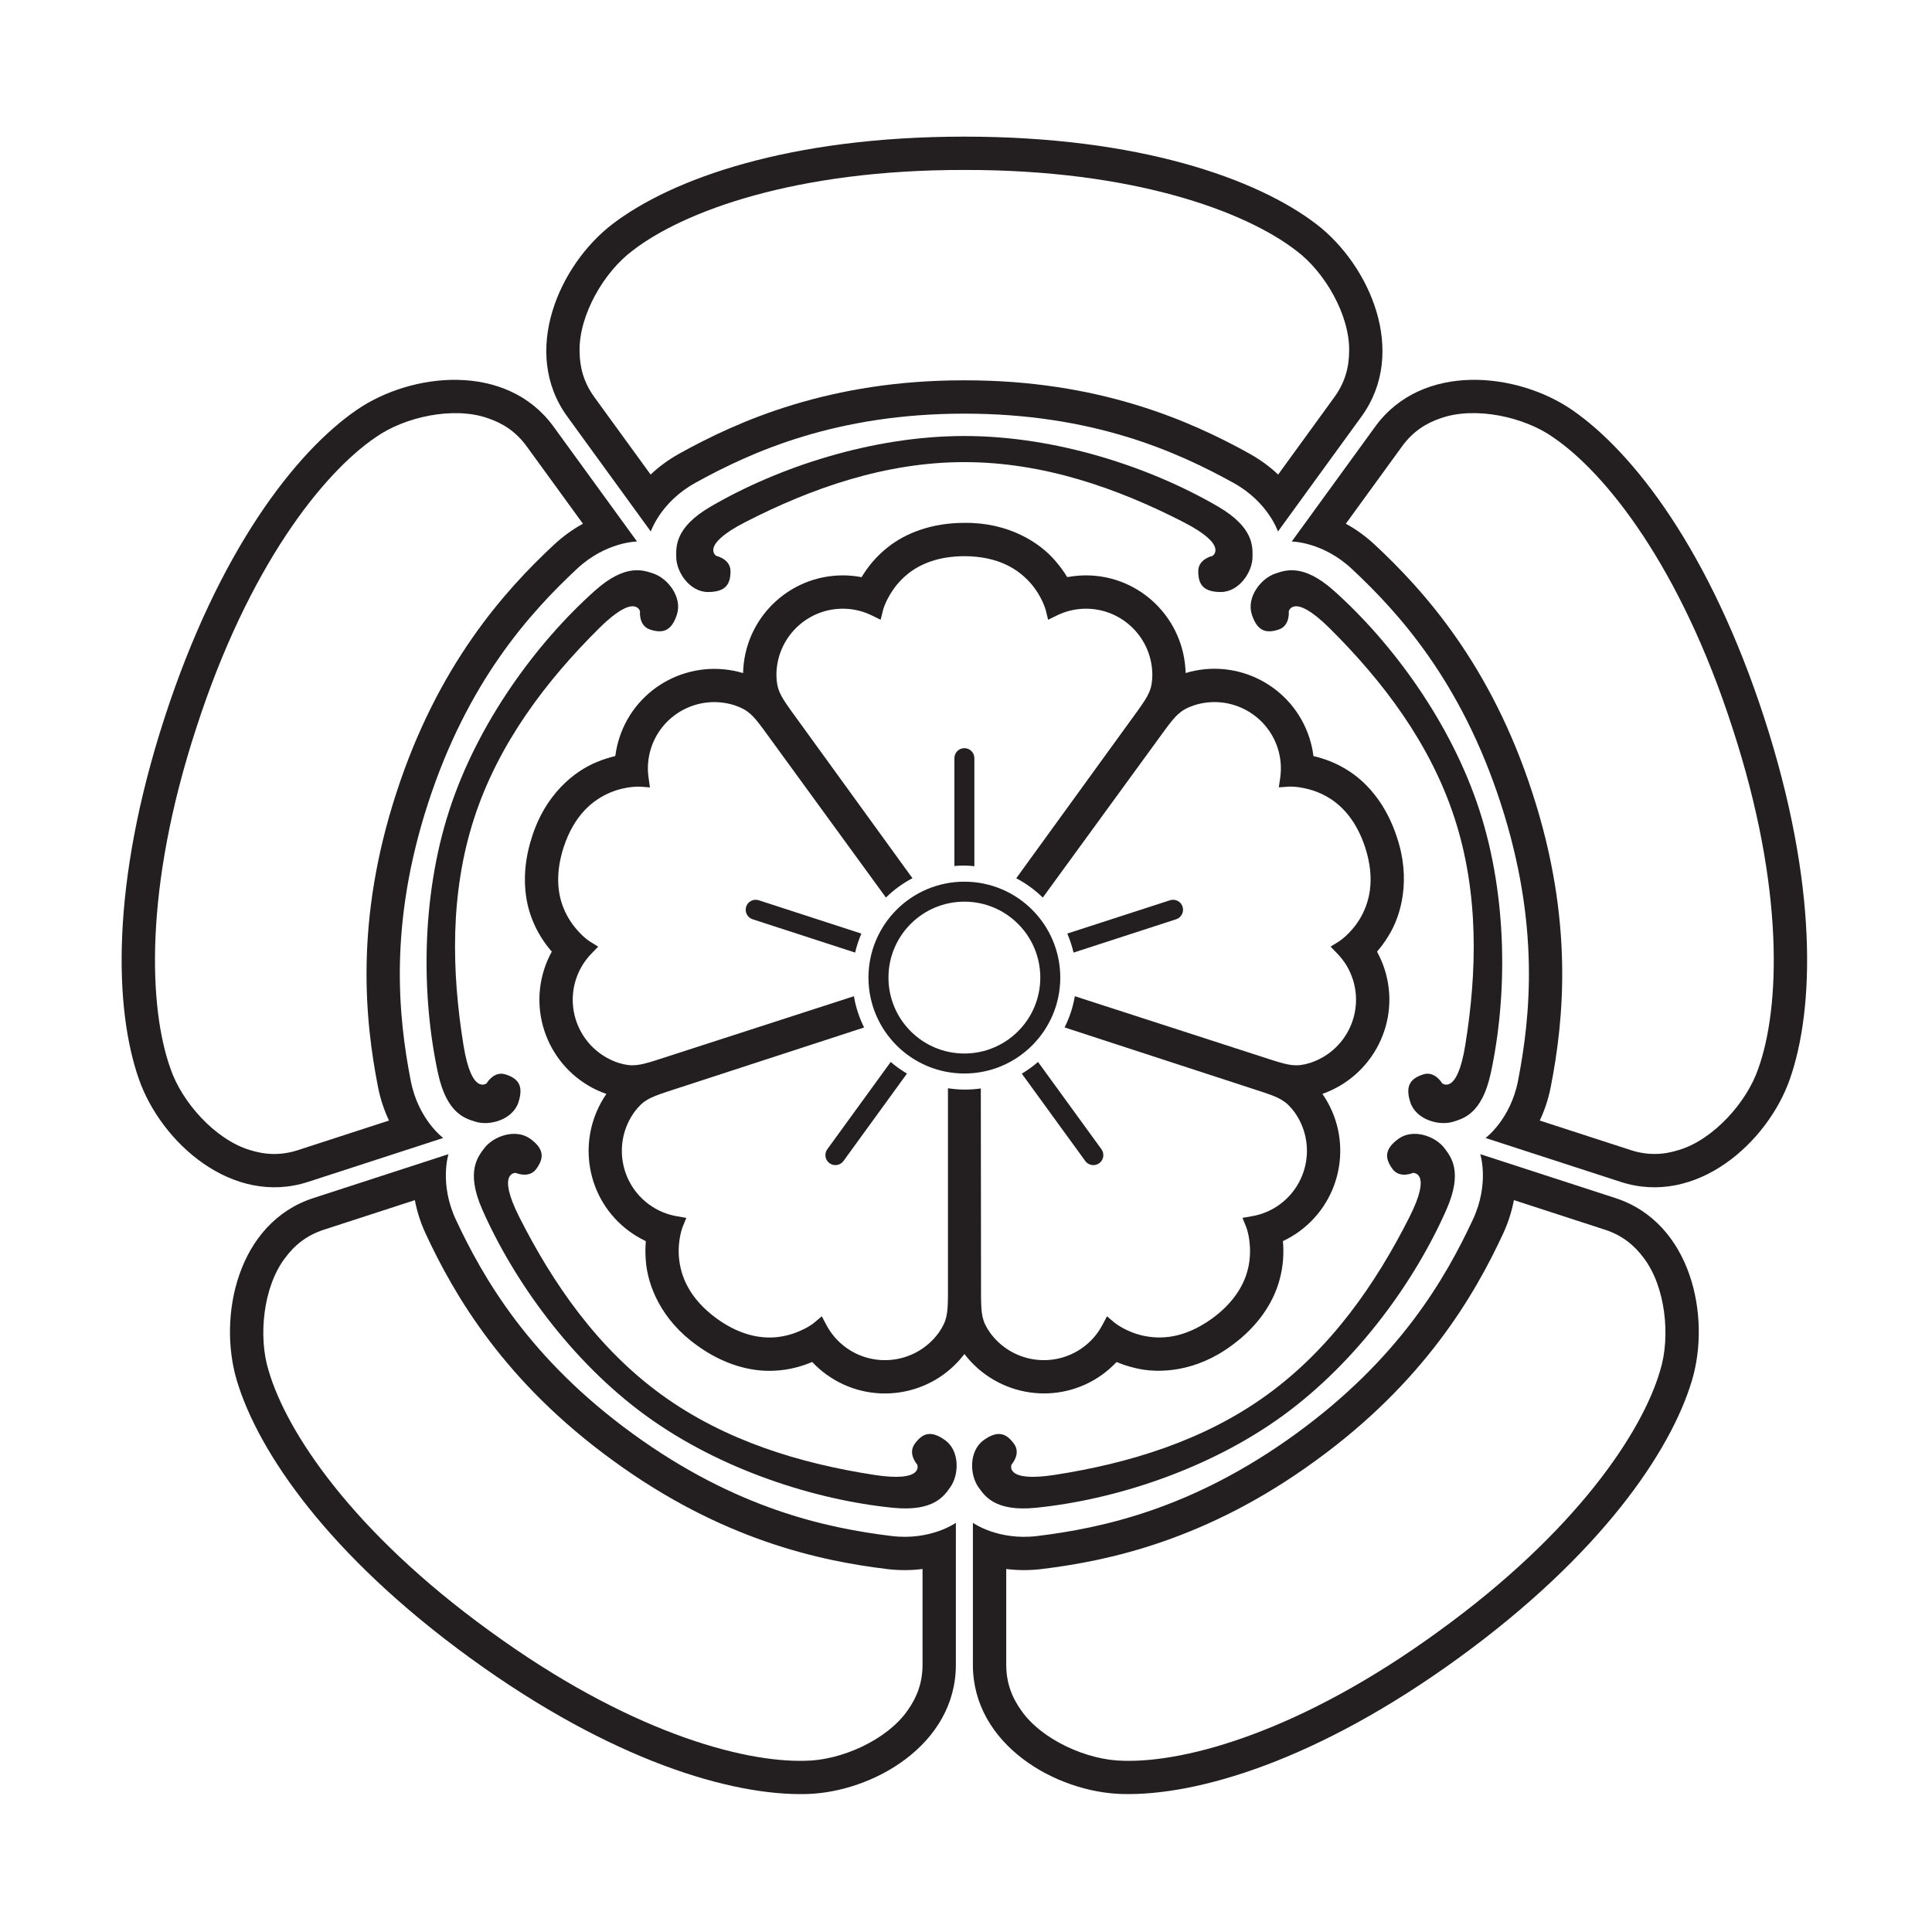 <?xml version="1.0" encoding="UTF-8" standalone="no"?>
<!-- Created with Inkscape (http://www.inkscape.org/) -->

<svg
   sodipodi:docname="Kagegokani Karabana.svg"
   viewBox="0 0 793.701 793.701"
   height="793.701"
   width="793.701"
   id="svg51909"
   version="1.1"
   inkscape:version="1.2 (dc2aeda, 2022-05-15)"
   xmlns:inkscape="http://www.inkscape.org/namespaces/inkscape"
   xmlns:sodipodi="http://sodipodi.sourceforge.net/DTD/sodipodi-0.dtd"
   xmlns="http://www.w3.org/2000/svg"
   xmlns:svg="http://www.w3.org/2000/svg">
  <defs
     id="defs51913">
    <clipPath
       clipPathUnits="userSpaceOnUse"
       id="clipPath52573">
      <path
         d="m -297.139,447.602 h 595.276 v -841.89 h -595.276 z"
         id="path52575"
         style="stroke-width:1" />
    </clipPath>
    <clipPath
       clipPathUnits="userSpaceOnUse"
       id="clipPath52579">
      <path
         d="m -274.441,450.204 h 595.276 v -841.89 h -595.276 z"
         id="path52581"
         style="stroke-width:1" />
    </clipPath>
    <clipPath
       clipPathUnits="userSpaceOnUse"
       id="clipPath52585">
      <path
         d="M -541.77,452.19 H 53.505 v -841.89 H -541.77 Z"
         id="path52587"
         style="stroke-width:1" />
    </clipPath>
    <clipPath
       clipPathUnits="userSpaceOnUse"
       id="clipPath52591">
      <path
         d="m -265.404,410.657 h 595.276 v -841.89 h -595.276 z"
         id="path52593"
         style="stroke-width:1" />
    </clipPath>
    <clipPath
       clipPathUnits="userSpaceOnUse"
       id="clipPath52597">
      <path
         d="m -448.185,375.129 h 595.276 v -841.89 h -595.276 z"
         id="path52599"
         style="stroke-width:1" />
    </clipPath>
    <clipPath
       clipPathUnits="userSpaceOnUse"
       id="clipPath52603">
      <path
         d="m -511.496,545.356 h 595.276 v -841.89 h -595.276 z"
         id="path52605"
         style="stroke-width:1" />
    </clipPath>
    <clipPath
       clipPathUnits="userSpaceOnUse"
       id="clipPath52609">
      <path
         d="m -284.246,635.963 h 595.276 v -841.89 h -595.276 z"
         id="path52611"
         style="stroke-width:1" />
    </clipPath>
    <clipPath
       clipPathUnits="userSpaceOnUse"
       id="clipPath52615">
      <path
         d="m -203.781,552.7 h 595.276 v -841.89 h -595.276 z"
         id="path52617"
         style="stroke-width:1" />
    </clipPath>
    <clipPath
       clipPathUnits="userSpaceOnUse"
       id="clipPath52621">
      <path
         d="m -170.802,290.73 h 595.276 v -841.89 h -595.276 z"
         id="path52623"
         style="stroke-width:1" />
    </clipPath>
    <clipPath
       clipPathUnits="userSpaceOnUse"
       id="clipPath52627">
      <path
         d="m -390.491,552.7 h 595.276 v -841.89 h -595.276 z"
         id="path52629"
         style="stroke-width:1" />
    </clipPath>
    <clipPath
       clipPathUnits="userSpaceOnUse"
       id="clipPath52633">
      <path
         d="m -314.833,453.809 h 595.276 v -841.89 h -595.276 z"
         id="path52635"
         style="stroke-width:1" />
    </clipPath>
    <clipPath
       clipPathUnits="userSpaceOnUse"
       id="clipPath52639">
      <path
         d="m -411.172,245.319 h 595.276 v -841.89 h -595.276 z"
         id="path52641"
         style="stroke-width:1" />
    </clipPath>
    <clipPath
       clipPathUnits="userSpaceOnUse"
       id="clipPath52645">
      <path
         d="m -300.217,389.883 h 595.276 v -841.89 h -595.276 z"
         id="path52647"
         style="stroke-width:1" />
    </clipPath>
    <clipPath
       clipPathUnits="userSpaceOnUse"
       id="clipPath52651">
      <path
         d="m -297.139,265.385 h 595.276 v -841.89 h -595.276 z"
         id="path52653"
         style="stroke-width:1" />
    </clipPath>
    <clipPath
       clipPathUnits="userSpaceOnUse"
       id="clipPath52657">
      <path
         d="m -146.088,375.129 h 595.276 v -841.89 h -595.276 z"
         id="path52659"
         style="stroke-width:1" />
    </clipPath>
    <clipPath
       clipPathUnits="userSpaceOnUse"
       id="clipPath52663">
      <path
         d="m -330.769,416.508 h 595.276 v -841.89 h -595.276 z"
         id="path52665"
         style="stroke-width:1" />
    </clipPath>
    <clipPath
       clipPathUnits="userSpaceOnUse"
       id="clipPath52669">
      <path
         d="m -418.957,406.161 h 595.276 v -841.89 h -595.276 z"
         id="path52671"
         style="stroke-width:1" />
    </clipPath>
  </defs>
  <sodipodi:namedview
     id="namedview51911"
     pagecolor="#ffffff"
     bordercolor="#000000"
     borderopacity="0.25"
     inkscape:showpageshadow="2"
     inkscape:pageopacity="0.0"
     inkscape:pagecheckerboard="0"
     inkscape:deskcolor="#d1d1d1"
     showgrid="false"
     inkscape:zoom="0.21024124"
     inkscape:cx="-1234.2964"
     inkscape:cy="561.26001"
     inkscape:window-width="1419"
     inkscape:window-height="456"
     inkscape:window-x="0"
     inkscape:window-y="25"
     inkscape:window-maximized="0"
     inkscape:current-layer="svg51909">
    <inkscape:page
       x="0"
       y="0"
       id="page51915"
       width="793.701"
       height="793.701" />
  </sodipodi:namedview>
  <path
     d="m 597.581,336.172 c 10,30.773 9.268,63.028 4.361,93.305 -3.361,20.773 -9.508,15.533 -9.508,15.533 0,0 -2.973,-5.174 -7.757,-3.62 -4.793,1.563 -7.637,4.251 -5.296,11.435 2.34,7.188 11.867,9.877 17.779,7.956 3.826,-1.249 11.604,-3.036 15.242,-19.76 6.8,-31.287 7.104,-72.092 -4.618,-108.164 -11.716,-36.068 -35.946,-68.903 -59.838,-90.213 -12.774,-11.394 -20.117,-8.274 -23.95,-7.029 -5.912,1.921 -12.048,9.696 -9.707,16.885 2.336,7.191 6.211,7.696 11,6.135 4.795,-1.556 4.154,-7.487 4.154,-7.487 0,0 1.897,-7.853 16.821,6.979 21.776,21.613 41.328,47.277 51.317,78.045"
     style="fill:#231f20;fill-opacity:1;fill-rule:nonzero;stroke:none"
     id="path51929" />
  <path
     d="m 722.361,438.92 c -4.693,13.927 -18.461,29.216 -32.551,33.489 -6.478,2.068 -12.838,2.328 -19.798,0.096 -14.207,-4.616 -27.463,-8.921 -37.453,-12.166 1.856,-3.908 3.469,-8.484 4.506,-13.758 5.378,-27.429 9.595,-68.382 -7.514,-120.794 -16.971,-52.463 -44.44,-83.109 -64.922,-102.15 -3.945,-3.655 -7.942,-6.407 -11.738,-8.478 6.178,-8.498 14.368,-19.766 23.156,-31.865 4.308,-5.901 9.61,-9.42 16.077,-11.569 13.908,-4.808 34.011,-0.538 46.011,7.98 21.625,14.742 52.178,53.081 73.599,119.374 21.638,66.221 19.458,115.208 10.627,139.841 m 2.395,-144.068 C 702.532,226.461 671.118,185.838 645.905,168.45 c -22.581,-15.572 -61.665,-19.741 -80.94,6.808 -18.45,25.419 -34.298,47.205 -34.298,47.205 0,0 12.721,0.074 24.618,11.184 19.606,18.295 45.039,46.503 61.234,96.372 16.205,49.873 12.218,87.641 7.12,113.958 -3.111,15.992 -13.352,23.527 -13.352,23.527 0,0 25.629,8.307 55.491,18.028 31.194,10.156 60.368,-16.197 69.475,-42.065 10.189,-28.894 11.723,-80.221 -10.497,-148.615"
     style="fill:#231f20;fill-opacity:1;fill-rule:nonzero;stroke:none"
     id="path51933" />
  <path
     d="m 396.185,432.803 c -17.221,0 -31.188,-13.972 -31.188,-31.191 0,-17.228 13.967,-31.192 31.188,-31.192 17.221,0 31.188,13.964 31.188,31.192 0,17.219 -13.967,31.191 -31.188,31.191 m 0,-70.59 c -21.765,0 -39.393,17.629 -39.404,39.397 0.011,21.753 17.639,39.393 39.404,39.406 21.753,-0.013 39.387,-17.653 39.399,-39.406 -0.012,-21.768 -17.646,-39.397 -39.399,-39.397"
     style="fill:#231f20;fill-opacity:1;fill-rule:nonzero;stroke:none"
     id="path51937" />
  <path
     d="m 396.185,189.846 c 32.353,0 62.804,10.667 90.084,24.687 18.72,9.618 11.834,13.845 11.834,13.845 0,0 -5.836,1.221 -5.836,6.263 0,5.038 1.678,8.568 9.236,8.568 7.558,0 13.058,-8.235 13.058,-14.451 0,-4.029 0.701,-11.979 -14.084,-20.605 -27.651,-16.135 -66.364,-29.031 -104.292,-29.031 -37.927,0 -76.642,12.896 -104.292,29.031 -14.786,8.626 -14.085,16.576 -14.085,20.605 0,6.216 5.5,14.451 13.06,14.451 7.557,0 9.233,-3.53 9.233,-8.568 0,-5.042 -5.834,-6.263 -5.834,-6.263 0,0 -6.887,-4.227 11.833,-13.845 27.28,-14.02 57.73,-24.687 90.085,-24.687"
     style="fill:#231f20;fill-opacity:1;fill-rule:nonzero;stroke:none"
     id="path51941" />
  <path
     d="m 548.229,163.092 c -8.787,12.091 -16.975,23.365 -23.143,31.864 -3.149,-2.969 -7.002,-5.92 -11.696,-8.544 -24.426,-13.589 -62.077,-30.249 -117.205,-30.169 -55.141,-0.08 -92.778,16.58 -117.215,30.169 -4.694,2.624 -8.543,5.572 -11.686,8.541 -6.18,-8.498 -14.366,-19.77 -23.154,-31.861 -4.276,-5.923 -5.986,-12.056 -6.031,-18.863 -0.277,-14.72 9.996,-32.522 21.811,-41.298 20.694,-16.008 66.609,-33.225 136.275,-33.113 69.662,-0.112 115.571,17.105 136.272,33.113 11.796,8.766 22.091,26.578 21.797,41.298 -0.038,6.807 -1.76,12.94 -6.025,18.863 M 540.768,92.067 C 516.437,73.458 468.096,56.132 396.185,56.132 c -71.911,0 -120.253,17.326 -144.583,35.935 -21.787,16.658 -37.832,52.542 -18.536,79.077 18.47,25.4 34.294,47.208 34.294,47.208 0,0 3.998,-12.075 18.247,-19.964 23.453,-12.985 58.139,-28.455 110.578,-28.455 52.44,0 87.124,15.47 110.577,28.455 14.251,7.889 18.248,19.964 18.248,19.964 0,0 15.822,-21.808 34.295,-47.208 19.295,-26.535 3.249,-62.419 -18.537,-79.077"
     style="fill:#231f20;fill-opacity:1;fill-rule:nonzero;stroke:none"
     id="path51945" />
  <path
     d="m 194.784,336.172 c 9.995,-30.771 29.553,-56.435 51.312,-78.048 14.936,-14.829 16.826,-6.976 16.826,-6.976 0,0 -0.641,5.928 4.154,7.487 4.793,1.559 8.669,1.051 11.005,-6.137 2.331,-7.188 -3.795,-14.964 -9.707,-16.886 -3.838,-1.245 -11.181,-4.365 -23.951,7.027 -23.887,21.315 -48.122,54.145 -59.838,90.218 -11.721,36.072 -11.417,76.875 -4.618,108.159 3.634,16.726 11.412,18.516 15.244,19.762 5.912,1.922 15.442,-0.765 17.778,-7.953 2.336,-7.189 -0.502,-9.875 -5.292,-11.432 -4.8,-1.557 -7.761,3.617 -7.761,3.617 0,0 -6.147,5.24 -9.513,-15.536 -4.902,-30.275 -5.635,-62.534 4.361,-93.302"
     style="fill:#231f20;fill-opacity:1;fill-rule:nonzero;stroke:none"
     id="path51949" />
  <path
     d="m 227.736,223.64 c -20.472,19.032 -47.951,49.691 -64.916,102.149 -17.114,52.413 -12.897,93.356 -7.525,120.796 1.048,5.277 2.663,9.849 4.511,13.758 -9.99,3.244 -23.24,7.55 -37.458,12.17 -6.948,2.237 -13.309,1.97 -19.798,-0.09 -14.09,-4.284 -27.842,-19.557 -32.54,-33.502 -8.831,-24.635 -11.017,-73.616 10.62,-139.837 21.417,-66.291 51.981,-104.636 73.606,-119.375 11.979,-8.513 32.103,-12.793 46.011,-7.966 6.461,2.134 11.758,5.67 16.077,11.558 8.783,12.092 16.976,23.363 23.156,31.859 -3.801,2.073 -7.795,4.827 -11.744,8.48 m -0.332,-48.384 c -19.273,-26.55 -58.363,-22.378 -80.934,-6.807 -25.218,17.388 -56.631,58.011 -78.855,126.403 -22.225,68.393 -20.685,119.721 -10.503,148.611 9.113,25.867 38.275,52.211 69.48,42.067 29.863,-9.724 55.492,-18.031 55.492,-18.031 0,0 -10.247,-7.533 -13.347,-23.524 -5.104,-26.319 -9.097,-64.085 7.11,-113.959 16.2,-49.871 41.632,-78.079 61.226,-96.373 11.91,-11.112 24.631,-11.184 24.631,-11.184 0,0 -15.853,-21.787 -34.3,-47.203"
     style="fill:#231f20;fill-opacity:1;fill-rule:nonzero;stroke:none"
     id="path51953" />
  <path
     d="m 271.708,572.933 c -26.175,-19.019 -44.539,-45.549 -58.367,-72.926 -9.493,-18.784 -1.433,-18.152 -1.433,-18.152 0,0 5.437,2.438 8.403,-1.635 2.961,-4.079 3.677,-7.923 -2.436,-12.363 -6.116,-4.44 -15.405,-1.014 -19.061,4.016 -2.368,3.26 -7.606,9.276 -0.716,24.948 12.886,29.3 36.623,62.495 67.31,84.795 30.685,22.286 69.587,34.614 101.433,37.809 17.033,1.711 21.145,-5.131 23.507,-8.391 3.656,-5.036 4.052,-14.924 -2.07,-19.372 -6.114,-4.434 -9.544,-2.576 -12.5,1.508 -2.969,4.072 1.036,8.5 1.036,8.5 0,0 3.084,7.46 -17.713,4.242 -30.312,-4.692 -61.216,-13.96 -87.393,-32.979"
     style="fill:#231f20;fill-opacity:1;fill-rule:nonzero;stroke:none"
     id="path51957" />
  <path
     d="m 378.995,683.951 c -0.021,7.312 -2.235,13.276 -6.2,18.815 -8.428,12.068 -27.207,20.428 -41.915,20.589 -26.158,0.779 -73.421,-12.273 -129.714,-53.313 -56.433,-40.856 -83.457,-81.779 -90.79,-106.891 -4.394,-14.025 -2.246,-34.486 6.644,-46.224 4.024,-5.484 9.028,-9.44 15.96,-11.716 14.212,-4.617 27.468,-8.926 37.453,-12.174 0.801,4.253 2.18,8.904 4.436,13.778 11.774,25.358 32.444,60.967 77.09,93.303 44.563,32.476 84.799,41.125 112.563,44.492 5.34,0.633 10.186,0.513 14.478,-0.042 -0.005,10.508 -0.005,24.438 -0.005,39.383 m 13.695,-58.357 c 0,0 -10.338,7.417 -26.502,5.42 -26.608,-3.271 -63.755,-11.151 -106.185,-41.969 -42.417,-30.82 -61.392,-63.724 -72.734,-88.012 -6.884,-14.764 -3.026,-26.884 -3.026,-26.884 0,0 -25.618,8.347 -55.491,18.032 -31.204,10.125 -39.319,48.585 -31.483,74.874 8.745,29.355 37.672,71.784 95.848,114.052 58.176,42.268 107.466,56.667 138.094,55.92 27.415,-0.675 61.488,-20.279 61.473,-53.087 -0.016,-31.408 0.006,-58.346 0.006,-58.346"
     style="fill:#231f20;fill-opacity:1;fill-rule:nonzero;stroke:none"
     id="path51961" />
  <path
     d="m 520.655,572.933 c -26.175,19.019 -57.08,28.287 -87.392,32.979 -20.798,3.218 -17.708,-4.242 -17.708,-4.242 0,0 3.999,-4.428 1.043,-8.5 -2.968,-4.073 -6.399,-5.942 -12.513,-1.508 -6.115,4.448 -5.726,14.347 -2.068,19.372 2.368,3.26 6.472,10.102 23.501,8.391 31.857,-3.195 70.758,-15.523 101.444,-37.809 30.68,-22.3 54.424,-55.483 67.305,-84.795 6.889,-15.672 1.65,-21.688 -0.716,-24.948 -3.651,-5.03 -12.94,-8.458 -19.056,-4.016 -6.115,4.446 -5.399,8.287 -2.436,12.363 2.96,4.073 8.401,1.635 8.401,1.635 0,0 8.056,-0.632 -1.438,18.152 -13.827,27.387 -32.192,53.907 -58.367,72.926"
     style="fill:#231f20;fill-opacity:1;fill-rule:nonzero;stroke:none"
     id="path51965" />
  <path
     d="m 681.995,563.141 c -7.333,25.123 -34.359,66.033 -90.785,106.89 -56.295,41.05 -103.561,54.102 -129.713,53.323 -14.695,-0.161 -33.492,-8.531 -41.912,-20.612 -3.965,-5.516 -6.177,-11.492 -6.211,-18.792 v -39.383 c 4.288,0.555 9.142,0.675 14.476,0.032 27.751,-3.357 68.005,-12.005 112.561,-44.482 44.652,-32.345 65.311,-67.945 77.091,-93.301 2.256,-4.886 3.634,-9.536 4.436,-13.792 9.996,3.26 23.241,7.56 37.458,12.177 6.944,2.276 11.931,6.232 15.971,11.716 8.873,11.748 11.023,32.188 6.628,46.224 M 663.619,492.18 c -29.879,-9.684 -55.492,-18.028 -55.492,-18.028 0,0 3.859,12.117 -3.037,26.869 -11.336,24.3 -30.305,57.203 -72.733,88.024 -42.42,30.817 -79.572,38.697 -106.175,41.978 -16.174,1.987 -26.501,-5.429 -26.501,-5.429 0,0 0.016,26.948 0,58.347 -0.011,32.806 34.059,52.41 61.479,53.074 30.622,0.759 79.914,-13.64 138.094,-55.908 58.176,-42.269 87.102,-84.698 95.848,-114.051 7.836,-26.29 -0.279,-64.74 -31.483,-74.876"
     style="fill:#231f20;fill-opacity:1;fill-rule:nonzero;stroke:none"
     id="path51969" />
  <path
     d="m 558.609,377.547 c -1.913,3.159 -4.109,5.503 -5.809,7.044 -1.695,1.544 -2.775,2.164 -2.759,2.193 l -3.42,2.107 2.805,2.891 c 2.802,2.888 5.003,6.432 6.328,10.533 4.619,14.308 -3.194,29.641 -17.488,34.325 -5.692,1.776 -8.557,1.05 -15.169,-0.986 l -81.533,-26.391 c -0.76,4.536 -2.224,8.833 -4.212,12.82 l 81.426,26.565 c 6.522,2.216 9.386,3.352 12.946,8.133 8.82,12.19 6.12,29.187 -6.03,38.06 -3.48,2.534 -7.342,4.107 -11.309,4.79 l -3.961,0.684 1.518,3.732 c 0.006,0.01 0.486,1.142 0.951,3.388 1.304,6.852 2.357,21.562 -14.949,34.24 -11.675,8.424 -21.467,8.617 -28.683,6.97 -3.59,-0.833 -6.498,-2.202 -8.493,-3.346 -1.988,-1.132 -2.912,-1.966 -2.933,-1.946 l -3.063,-2.598 -1.887,3.56 c -1.876,3.56 -4.565,6.745 -8.056,9.278 -12.181,8.811 -29.178,6.115 -38.05,-6.028 -3.454,-4.865 -3.646,-7.816 -3.754,-14.732 l -0.09,-85.672 c -2.202,0.32 -4.458,0.467 -6.75,0.467 -2.293,0 -4.545,-0.232 -6.745,-0.553 v 85.662 c -0.096,6.895 -0.396,9.963 -3.839,14.828 -8.872,12.156 -25.869,14.839 -38.062,6.028 -3.479,-2.533 -6.167,-5.718 -8.055,-9.278 l -1.869,-3.56 -3.073,2.598 c -0.006,0.011 -0.943,0.814 -2.935,1.956 -6.115,3.358 -19.776,8.904 -37.18,-3.634 -11.623,-8.498 -14.828,-17.756 -15.503,-25.12 -0.309,-3.68 0.098,-6.875 0.563,-9.12 0.464,-2.235 0.967,-3.378 0.945,-3.388 l 1.53,-3.722 -3.967,-0.685 c -3.967,-0.692 -7.836,-2.265 -11.32,-4.799 -12.144,-8.862 -14.839,-25.862 -6.019,-38.054 3.56,-4.784 6.298,-5.88 12.85,-8.118 L 354.99,422.11 c -1.987,-3.992 -3.419,-8.295 -4.186,-12.842 l -81.446,26.352 c -6.584,2.039 -9.563,2.802 -15.254,1.026 -14.294,-4.68 -22.108,-20.015 -17.489,-34.334 1.325,-4.09 3.527,-7.632 6.333,-10.525 l 2.8,-2.879 -3.414,-2.124 c -0.011,-0.002 -1.07,-0.641 -2.763,-2.182 -5.095,-4.782 -14.588,-16.06 -8.035,-36.49 4.49,-13.672 12.306,-19.586 19.104,-22.5 3.399,-1.432 6.563,-2.037 8.839,-2.284 2.279,-0.253 3.508,-0.122 3.519,-0.156 l 4.008,0.31 -0.566,-3.987 c -0.578,-3.984 -0.273,-8.148 1.058,-12.248 4.682,-14.288 20.013,-22.098 34.33,-17.484 5.651,1.91 7.542,4.175 11.691,9.714 l 50.437,69.25 c 3.205,-3.147 6.877,-5.836 10.893,-7.94 l -50.198,-69.284 c -3.971,-5.633 -5.623,-8.23 -5.689,-14.193 0.03,-15.044 12.205,-27.212 27.246,-27.247 4.298,0 8.35,1 11.97,2.775 l 3.601,1.775 0.969,-3.908 c 0,-0.011 0.276,-1.212 1.219,-3.3 2.976,-6.322 10.762,-18.839 32.218,-18.918 14.394,0.047 22.432,5.648 27.302,11.215 2.416,2.796 3.966,5.612 4.906,7.703 0.942,2.088 1.203,3.3 1.236,3.3 l 0.946,3.908 3.613,-1.775 c 3.613,-1.775 7.665,-2.775 11.979,-2.775 15.034,0.035 27.2,12.203 27.232,27.247 -0.064,5.963 -1.636,8.464 -5.623,14.12 l -50.292,69.38 c 4.025,2.106 7.703,4.781 10.909,7.934 l 50.411,-69.191 c 4.12,-5.519 6.087,-7.891 11.736,-9.8 14.32,-4.615 29.65,3.201 34.332,17.5 1.33,4.089 1.636,8.247 1.064,12.237 l -0.578,3.973 4.014,-0.291 c 0.016,-0.002 1.24,-0.104 3.517,0.146 6.927,0.877 21.241,4.42 27.944,24.794 4.405,13.708 1.561,23.08 -2.224,29.435 m 7.312,13.833 -0.171,-0.502 c 1.519,-1.743 3.084,-3.815 4.564,-6.247 5.56,-8.813 9.296,-23.677 3.55,-40.709 -4.136,-12.796 -11.523,-21.758 -19.295,-26.888 -5.367,-3.604 -10.701,-5.435 -14.988,-6.421 -0.316,-2.542 -0.872,-5.09 -1.689,-7.599 -6.959,-21.235 -29.536,-32.943 -50.815,-26.519 -0.577,-22.3 -18.649,-40.068 -40.885,-40.122 -2.48,0 -4.917,0.224 -7.289,0.65 h -0.524 c -1.187,-1.97 -2.679,-4.104 -4.539,-6.262 -6.659,-8.008 -19.643,-16.159 -37.612,-15.959 -13.455,-0.021 -24.257,4.233 -31.536,10.041 -5.088,3.999 -8.478,8.499 -10.738,12.272 -2.516,-0.486 -5.11,-0.742 -7.751,-0.742 -22.345,0.054 -40.455,17.909 -40.927,40.138 -21.38,-6.344 -43.861,5.347 -50.789,26.482 -0.768,2.36 -1.309,4.748 -1.635,7.13 l -0.16,0.506 c -2.244,0.517 -4.736,1.275 -7.361,2.374 -9.675,3.859 -21.438,13.687 -26.798,30.844 -4.175,12.785 -3.47,24.375 -0.199,33.091 2.235,6.078 5.463,10.693 8.354,14.008 -1.24,2.244 -2.282,4.629 -3.099,7.14 -6.852,21.27 4.526,44.013 25.522,51.325 -12.636,18.378 -8.468,43.378 9.493,56.496 2.008,1.452 4.115,2.705 6.279,3.752 l 0.429,0.309 c -0.197,2.297 -0.252,4.896 -0.017,7.729 0.684,10.402 6.393,24.62 21.055,35.022 10.866,7.921 22.112,10.828 31.413,10.412 6.467,-0.235 11.855,-1.894 15.901,-3.612 1.748,1.869 3.698,3.601 5.831,5.15 18.115,13.096 43.262,9.299 56.7,-8.414 13.57,17.704 38.634,21.455 56.664,8.434 2.002,-1.462 3.848,-3.077 5.509,-4.809 l 0.429,-0.32 c 2.12,0.908 4.575,1.752 7.348,2.405 10.098,2.566 25.39,1.53 39.816,-9.194 10.888,-7.888 17.125,-17.68 19.605,-26.662 1.77,-6.221 1.866,-11.854 1.475,-16.237 2.32,-1.091 4.576,-2.407 6.704,-3.956 18.051,-13.179 22.208,-38.273 9.519,-56.525 21.033,-7.437 32.348,-30.115 25.528,-51.284 -0.766,-2.357 -1.732,-4.609 -2.871,-6.727"
     style="fill:#231f20;fill-opacity:1;fill-rule:nonzero;stroke:none"
     id="path51973" />
  <path
     d="m 353.872,383.542 c -1.068,2.497 -1.951,5.096 -2.565,7.797 l -42.123,-13.69 c -2.161,-0.695 -3.34,-3.008 -2.64,-5.164 0.692,-2.159 3.008,-3.339 5.167,-2.64 z"
     style="fill:#231f20;fill-opacity:1;fill-rule:nonzero;stroke:none"
     id="path51977" />
  <path
     d="m 365.922,436.271 c 2.063,1.8 4.317,3.364 6.669,4.781 l -26.073,35.907 c -0.801,1.101 -2.063,1.687 -3.328,1.687 -0.841,0 -1.68,-0.25 -2.401,-0.776 -1.848,-1.342 -2.255,-3.906 -0.914,-5.742 z"
     style="fill:#231f20;fill-opacity:1;fill-rule:nonzero;stroke:none"
     id="path51981" />
  <path
     d="m 419.777,441.079 c 2.363,-1.417 4.596,-3.013 6.66,-4.817 l 26.057,35.866 c 1.331,1.836 0.924,4.402 -0.913,5.743 -0.727,0.525 -1.572,0.776 -2.405,0.776 -1.272,0 -2.524,-0.587 -3.331,-1.688 z"
     style="fill:#231f20;fill-opacity:1;fill-rule:nonzero;stroke:none"
     id="path51985" />
  <path
     d="m 441.025,391.344 c -0.621,-2.716 -1.487,-5.309 -2.567,-7.82 l 42.2,-13.68 c 2.16,-0.697 4.468,0.481 5.164,2.64 0.699,2.157 -0.482,4.469 -2.641,5.165 z"
     style="fill:#231f20;fill-opacity:1;fill-rule:nonzero;stroke:none"
     id="path51989" />
  <path
     d="m 400.289,355.844 c -1.347,-0.12 -2.72,-0.252 -4.104,-0.252 -1.385,0 -2.753,0.055 -4.105,0.173 v -44.304 c 0,-2.27 1.828,-4.101 4.1,-4.101 2.27,0 4.109,1.831 4.109,4.101 z"
     style="fill:#231f20;fill-opacity:1;fill-rule:nonzero;stroke:none"
     id="path51993" />
</svg>
